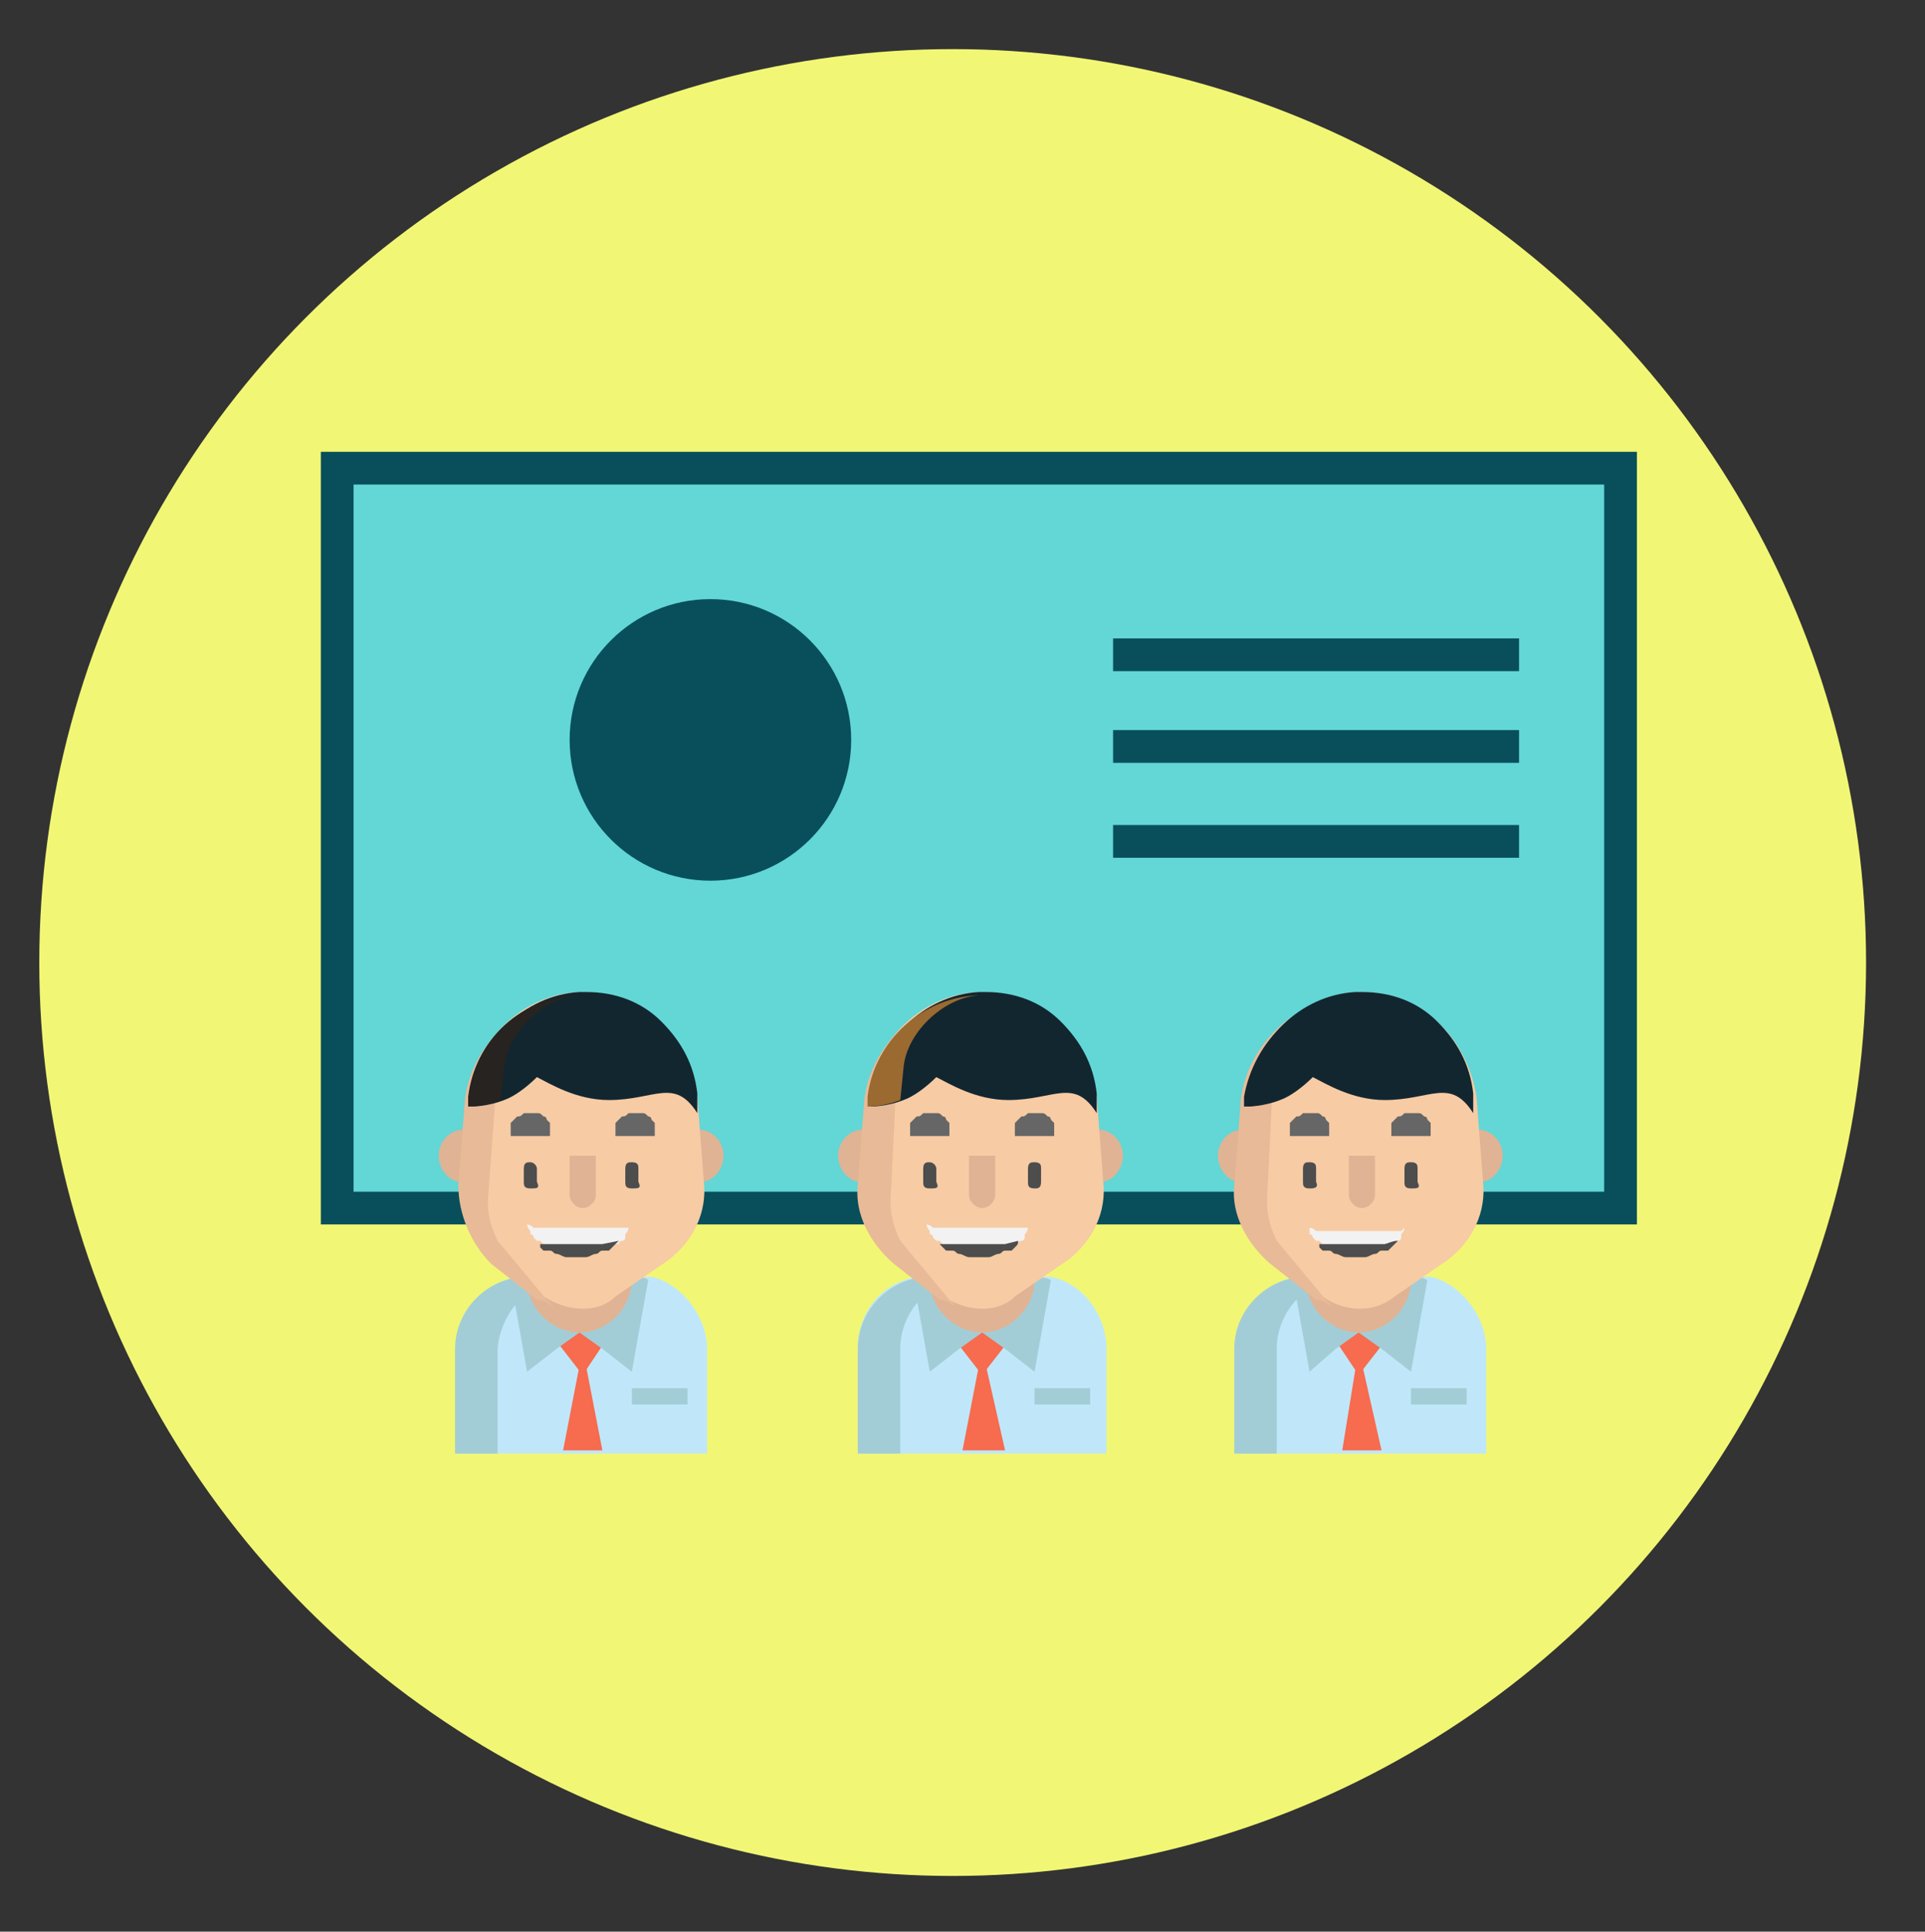 <?xml version="1.0" encoding="utf-8"?>
<!-- Generator: Adobe Illustrator 21.0.0, SVG Export Plug-In . SVG Version: 6.00 Build 0)  -->
<svg version="1.1" id="Layer_1" xmlns="http://www.w3.org/2000/svg" xmlns:xlink="http://www.w3.org/1999/xlink" x="0px" y="0px"
	 viewBox="0 0 58.8 59" style="enable-background:new 0 0 58.8 59;" xml:space="preserve">
<rect x="0" y="0" width="58.8" height="59" fill="#333333" stroke="none"/>
<style type="text/css">
	.st0{fill:#F1F774;}
	.st1{fill:#63D6D6;stroke:#084F5B;stroke-miterlimit:10;}
	.st2{fill:#E0B394;}
	.st3{fill:#C0E7F9;}
	.st4{fill:#F76B4F;}
	.st5{fill:#A3CDD6;}
	.st6{fill:#F7CBA4;}
	.st7{fill:#E8BA97;}
	.st8{fill:#122630;}
	.st9{fill:#262320;}
	.st10{fill:#F2F2F2;}
	.st11{fill:#4D4D4D;}
	.st12{fill:#666666;}
	.st13{fill:#9B6A31;}
	.st14{fill:#084F5B;}
</style>
<circle class="st0" cx="29.1" cy="29.4" r="27.9"/>
<rect x="10.3" y="14.3" class="st1" width="39.2" height="22.6"/>
<g>
	<g>
		<path class="st2" d="M14.1,36.1c-0.4,0-0.7-0.4-0.7-0.8c0-0.4,0.3-0.8,0.8-0.8h0.1L14.1,36.1z"/>
		<path class="st2" d="M21.4,36.1c0.4,0,0.7-0.4,0.7-0.8c0-0.4-0.3-0.8-0.8-0.8h-0.1L21.4,36.1z"/>
	</g>
	<path class="st3" d="M21.6,41.2v3.2H14v-3.2c0-1.1,0.7-2,1.8-2.2c0.1,0,0.2,0,0.4,0h3.3c0.2,0,0.2,0,0.4,0
		C20.8,39.2,21.6,40.2,21.6,41.2z"/>
	<polygon class="st4" points="18.4,41.1 18.4,41.1 17.8,42 17.1,41.1 17.1,41.1 17.8,40.6 	"/>
	<path class="st5" d="M19.8,39.1l-0.5,2.8l-0.9-0.7l-0.7-0.5l-0.7,0.5l-0.9,0.7l-0.5-2.8c0.1,0,0.2,0,0.4,0h3.3
		C19.6,39,19.7,39,19.8,39.1z"/>
	<path class="st2" d="M19.3,35.9v3.2c0,0.8-0.7,1.6-1.6,1.6c-0.8,0-1.6-0.7-1.6-1.6v-3.7"/>
	<path class="st5" d="M17.4,39h-1.3c-1.2,0-2.2,1-2.2,2.2v3.2h1.3v-3.2C15.3,40,16.3,39,17.4,39z"/>
	<path class="st6" d="M16.6,39.6l-1.4-1.1c-0.7-0.6-1.2-1.5-1.1-2.4l0.2-2.6c0.2-1.7,1.7-3.2,3.5-3.2l0,0c1.7,0,3.2,1.3,3.5,3.2
		l0.2,2.6c0.1,0.9-0.3,1.8-1.1,2.4l-1.6,1.1C18.3,40.1,17.4,40.1,16.6,39.6z"/>
	<path class="st7" d="M14.9,36.7c0,0.4,0.1,0.8,0.3,1.2l1.5,1.8c0.1,0.1,0.2,0.2,0.2,0.2c-0.2-0.1-0.3-0.2-0.5-0.2l-1.4-1.1
		C14.4,38,14,37.1,14,36.2l0.2-2.6c0.2-1.7,1.7-3.1,3.4-3.2c-1.1,0-2.3,1.1-2.4,2.2L14.9,36.7z"/>
	<polygon class="st4" points="18.4,44.3 17.2,44.3 17.8,41.2 	"/>
	<rect x="19.3" y="42.4" class="st5" width="1.7" height="0.5"/>
	<path class="st8" d="M21.3,34c-0.7-1.1-1.3-0.4-2.7-0.4c-1,0-1.8-0.5-2.2-0.7c-0.3,0.3-0.7,0.6-1,0.7c-0.5,0.2-1,0.2-1,0.2v-0.3
		c0.2-1.7,1.6-3.1,3.3-3.2c0,0,0,0,0.1,0c0,0,0,0,0.1,0c0.9,0,1.7,0.3,2.3,0.9c0.6,0.6,1,1.3,1.1,2.2L21.3,34z"/>
	<path class="st9" d="M17.8,30.4c-1.1,0-2.3,1.1-2.4,2.2l-0.1,1c-0.5,0.2-1,0.2-1,0.2v-0.3C14.5,31.8,15.9,30.4,17.8,30.4
		C17.7,30.4,17.7,30.4,17.8,30.4z"/>
	<path class="st10" d="M19.2,37.5c0,0,0,0.1-0.1,0.2c0,0,0,0,0,0.1c0,0,0,0.1-0.1,0.1s-0.1,0.1-0.1,0.1l0,0l0,0c0,0,0,0-0.1,0
		L18.8,38l-0.1,0.1c0,0,0,0-0.1,0c0,0,0,0-0.1,0s-0.1,0.1-0.2,0.1c-0.1,0-0.2,0.1-0.3,0.1c-0.1,0-0.2,0-0.3,0s-0.2,0-0.3,0
		c-0.1,0-0.2-0.1-0.3-0.1c-0.1,0-0.1-0.1-0.2-0.1h-0.1c0,0,0,0-0.1,0L16.6,38l-0.1-0.1c0,0,0,0-0.1,0l0,0l0,0l-0.1-0.1
		c0,0,0-0.1-0.1-0.1v-0.1c-0.1-0.1-0.1-0.2-0.1-0.2s0.1,0,0.2,0.1c0,0,0,0,0.1,0h0.1h0.1h0.1h0.1h0.1c0,0,0,0,0.1,0c0,0,0,0,0.1,0
		h0.1c0.1,0,0.2,0,0.2,0s0.2,0,0.2,0c0.1,0,0.2,0,0.2,0c0.1,0,0.2,0,0.2,0h0.1c0,0,0,0,0.1,0c0,0,0,0,0.1,0h0.1h0.1h0.1h0.1h0.1h0.1
		C19.1,37.5,19.2,37.5,19.2,37.5z"/>
	<g>
		<path class="st11" d="M18.9,37.9L18.9,37.9C18.9,37.9,18.9,37.9,18.9,37.9c-0.1,0.1-0.1,0.1-0.2,0.2l-0.1,0.1c0,0,0,0-0.1,0
			c0,0,0,0-0.1,0s-0.1,0.1-0.2,0.1c-0.1,0-0.2,0.1-0.3,0.1c-0.1,0-0.2,0-0.3,0s-0.2,0-0.3,0c-0.1,0-0.2-0.1-0.3-0.1
			c-0.1,0-0.1-0.1-0.2-0.1h-0.1c0,0,0,0-0.1,0l-0.1-0.1L16.5,38c0,0,0,0-0.1,0l0,0l0,0h0.1h0.1h0.1h0.1c0,0,0,0,0.1,0c0,0,0,0,0.1,0
			H17c0.1,0,0.2,0,0.2,0s0.2,0,0.2,0c0.1,0,0.2,0,0.2,0s0.2,0,0.2,0h0.1c0,0,0,0,0.1,0c0,0,0,0,0.1,0h0.1h0.1h0.1
			C18.9,37.9,18.9,37.9,18.9,37.9L18.9,37.9z"/>
		<path class="st11" d="M16.2,36.3c-0.2,0-0.2-0.1-0.2-0.2v-0.4c0-0.2,0.1-0.2,0.2-0.2s0.2,0.1,0.2,0.2v0.4
			C16.5,36.3,16.4,36.3,16.2,36.3z"/>
	</g>
	<g>
		<path class="st12" d="M18.8,34.7L18.8,34.7C18.8,34.6,18.8,34.6,18.8,34.7C18.8,34.6,18.8,34.6,18.8,34.7L18.8,34.7
			c0-0.1,0-0.1,0-0.2c0,0,0,0,0-0.1c0,0,0,0,0-0.1c0,0,0,0,0.1-0.1l0.1-0.1c0.1,0,0.1,0,0.2-0.1c0.1,0,0.1,0,0.2,0s0.1,0,0.2,0
			s0.1,0,0.2,0.1c0.1,0,0.1,0.1,0.1,0.1s0,0,0.1,0.1c0,0,0,0,0,0.1c0,0,0,0,0,0.1c0,0,0,0,0,0.1l0,0l0,0c0,0,0,0,0,0.1l0,0l0,0
			c0,0,0,0-0.1,0l0,0l0,0h-0.1c0,0,0,0-0.1,0c0,0,0,0-0.1,0h-0.1h-0.1h-0.1h-0.1H19h-0.1C18.9,34.7,18.9,34.7,18.8,34.7
			C18.9,34.7,18.9,34.7,18.8,34.7L18.8,34.7L18.8,34.7C18.9,34.6,18.9,34.6,18.8,34.7L18.8,34.7L18.8,34.7z"/>
		<path class="st12" d="M15.6,34.7L15.6,34.7C15.6,34.6,15.6,34.6,15.6,34.7C15.6,34.6,15.6,34.6,15.6,34.7L15.6,34.7
			c0-0.1,0-0.1,0-0.2c0,0,0,0,0-0.1c0,0,0,0,0-0.1c0,0,0,0,0.1-0.1l0.1-0.1c0.1,0,0.1,0,0.2-0.1c0.1,0,0.1,0,0.2,0s0.1,0,0.2,0
			c0.1,0,0.1,0,0.2,0.1c0.1,0,0.1,0.1,0.1,0.1s0,0,0.1,0.1c0,0,0,0,0,0.1c0,0,0,0,0,0.1c0,0,0,0,0,0.1l0,0l0,0c0,0,0,0,0,0.1l0,0
			l0,0c0,0,0,0-0.1,0l0,0l0,0h-0.1c0,0,0,0-0.1,0c0,0,0,0-0.1,0h-0.1h-0.1H16h-0.1h-0.1h-0.1C15.8,34.7,15.8,34.7,15.6,34.7
			C15.7,34.7,15.7,34.7,15.6,34.7L15.6,34.7L15.6,34.7C15.7,34.6,15.7,34.6,15.6,34.7C15.7,34.7,15.7,34.7,15.6,34.7L15.6,34.7z"/>
	</g>
	<path class="st11" d="M19.3,36.3c-0.2,0-0.2-0.1-0.2-0.2v-0.4c0-0.2,0.1-0.2,0.2-0.2c0.2,0,0.2,0.1,0.2,0.2v0.4
		C19.6,36.3,19.5,36.3,19.3,36.3z"/>
	<path class="st2" d="M18.2,35.3v1.2c0,0.2-0.2,0.4-0.4,0.4l0,0c-0.2,0-0.4-0.2-0.4-0.4v-1.2L18.2,35.3L18.2,35.3z"/>
</g>
<g>
	<g>
		<path class="st2" d="M26.3,36.1c-0.4,0-0.7-0.4-0.7-0.8c0-0.4,0.3-0.8,0.8-0.8h0.1L26.3,36.1z"/>
		<path class="st2" d="M33.6,36.1c0.4,0,0.7-0.4,0.7-0.8c0-0.4-0.3-0.8-0.8-0.8h-0.1L33.6,36.1z"/>
	</g>
	<path class="st3" d="M33.8,41.2v3.2h-7.6v-3.2c0-1.1,0.7-2,1.8-2.2c0.1,0,0.2,0,0.4,0h3.3c0.2,0,0.2,0,0.4,0
		C33.1,39.2,33.8,40.2,33.8,41.2z"/>
	<polygon class="st4" points="30.7,41.1 30.7,41.1 30,42 29.3,41.1 29.3,41.1 30,40.6 	"/>
	<path class="st5" d="M32.1,39.1l-0.5,2.8l-0.9-0.7L30,40.7l-0.7,0.5l-0.9,0.7l-0.5-2.8c0.1,0,0.2,0,0.4,0h3.3
		C31.8,39,31.9,39,32.1,39.1z"/>
	<path class="st2" d="M31.6,35.9v3.2c0,0.8-0.7,1.6-1.6,1.6c-0.8,0-1.6-0.7-1.6-1.6v-3.7"/>
	<path class="st5" d="M29.7,39h-1.3c-1.2,0-2.2,1-2.2,2.2v3.2h1.3v-3.2C27.5,40,28.5,39,29.7,39z"/>
	<path class="st6" d="M28.8,39.6l-1.4-1.1c-0.7-0.6-1.2-1.5-1.1-2.4l0.2-2.6c0.2-1.7,1.7-3.2,3.5-3.2l0,0c1.7,0,3.2,1.3,3.5,3.2
		l0.2,2.6c0.1,0.9-0.3,1.8-1.1,2.4l-1.6,1.1C30.5,40.1,29.6,40.1,28.8,39.6z"/>
	<path class="st7" d="M27.2,36.7c0,0.4,0.1,0.8,0.3,1.2l1.5,1.8c0.1,0.1,0.2,0.2,0.2,0.2c-0.2-0.1-0.3-0.2-0.5-0.2l-1.4-1.1
		c-0.7-0.6-1.2-1.5-1.1-2.4l0.2-2.6c0.2-1.7,1.7-3.1,3.4-3.2c-1.1,0-2.3,1.1-2.4,2.2L27.2,36.7z"/>
	<polygon class="st4" points="30.7,44.3 29.4,44.3 30,41.2 	"/>
	<rect x="31.6" y="42.4" class="st5" width="1.7" height="0.5"/>
	<path class="st8" d="M33.5,34c-0.7-1.1-1.3-0.4-2.7-0.4c-1,0-1.8-0.5-2.2-0.7c-0.3,0.3-0.7,0.6-1,0.7c-0.5,0.2-1,0.2-1,0.2v-0.3
		c0.2-1.7,1.6-3.1,3.3-3.2c0,0,0,0,0.1,0c0,0,0,0,0.1,0c0.9,0,1.7,0.3,2.3,0.9c0.6,0.6,1,1.3,1.1,2.2L33.5,34z"/>
	<path class="st13" d="M30,30.4c-1.1,0-2.3,1.1-2.4,2.2l-0.1,1c-0.5,0.2-1,0.2-1,0.2v-0.3C26.7,31.8,28.2,30.4,30,30.4
		C29.9,30.4,29.9,30.4,30,30.4z"/>
	<path class="st10" d="M31.4,37.5c0,0,0,0.1-0.1,0.2c0,0,0,0,0,0.1c0,0,0,0.1-0.1,0.1s-0.1,0.1-0.1,0.1l0,0l0,0c0,0,0,0-0.1,0L31,38
		l-0.1,0.1c0,0,0,0-0.1,0c0,0,0,0-0.1,0s-0.1,0.1-0.2,0.1c-0.1,0-0.2,0.1-0.3,0.1c-0.1,0-0.2,0-0.3,0c-0.1,0-0.2,0-0.3,0
		c-0.1,0-0.2-0.1-0.3-0.1c-0.1,0-0.1-0.1-0.2-0.1H29c0,0,0,0-0.1,0L28.8,38l-0.1-0.1c0,0,0,0-0.1,0l0,0l0,0l-0.1-0.1
		c0,0,0-0.1-0.1-0.1v-0.1c-0.1-0.1-0.1-0.2-0.1-0.2s0.1,0,0.2,0.1c0,0,0,0,0.1,0h0.1h0.1h0.1H29h0.1c0,0,0,0,0.1,0c0,0,0,0,0.1,0
		h0.1c0.1,0,0.2,0,0.2,0s0.2,0,0.2,0c0.1,0,0.2,0,0.2,0s0.2,0,0.2,0h0.1c0,0,0,0,0.1,0c0,0,0,0,0.1,0h0.1h0.1h0.1h0.1H31h0.1
		C31.3,37.5,31.4,37.5,31.4,37.5z"/>
	<g>
		<path class="st11" d="M31.1,37.9L31.1,37.9C31.1,37.9,31.1,37.9,31.1,37.9C31.1,38,31.1,38,31,38.1l-0.1,0.1c0,0,0,0-0.1,0
			c0,0,0,0-0.1,0s-0.1,0.1-0.2,0.1s-0.2,0.1-0.3,0.1c-0.1,0-0.2,0-0.3,0c-0.1,0-0.2,0-0.3,0s-0.2-0.1-0.3-0.1
			c-0.1,0-0.1-0.1-0.2-0.1H29c0,0,0,0-0.1,0l-0.1-0.1L28.7,38c0,0,0,0-0.1,0l0,0l0,0h0.1h0.1h0.1H29c0,0,0,0,0.1,0c0,0,0,0,0.1,0
			h0.1c0.1,0,0.2,0,0.2,0c0.1,0,0.2,0,0.2,0c0.1,0,0.2,0,0.2,0c0.1,0,0.2,0,0.2,0h0.1c0,0,0,0,0.1,0c0,0,0,0,0.1,0h0.1h0.1h0.1
			C31.1,37.9,31.1,37.9,31.1,37.9L31.1,37.9z"/>
		<path class="st11" d="M28.4,36.3c-0.2,0-0.2-0.1-0.2-0.2v-0.4c0-0.2,0.1-0.2,0.2-0.2s0.2,0.1,0.2,0.2v0.4
			C28.7,36.3,28.6,36.3,28.4,36.3z"/>
	</g>
	<g>
		<path class="st12" d="M31,34.7L31,34.7C31,34.6,31,34.6,31,34.7C31,34.6,31,34.6,31,34.7L31,34.7c0-0.1,0-0.1,0-0.2c0,0,0,0,0-0.1
			c0,0,0,0,0-0.1c0,0,0,0,0.1-0.1l0.1-0.1c0.1,0,0.1,0,0.2-0.1c0.1,0,0.1,0,0.2,0s0.1,0,0.2,0c0.1,0,0.1,0,0.2,0.1
			c0.1,0,0.1,0.1,0.1,0.1s0,0,0.1,0.1c0,0,0,0,0,0.1c0,0,0,0,0,0.1c0,0,0,0,0,0.1l0,0l0,0c0,0,0,0,0,0.1l0,0l0,0c0,0,0,0-0.1,0l0,0
			l0,0h-0.1c0,0,0,0-0.1,0c0,0,0,0-0.1,0h-0.1h-0.1h-0.1h-0.1h-0.1h-0.1C31.1,34.7,31.1,34.7,31,34.7C31.1,34.7,31.1,34.7,31,34.7
			L31,34.7L31,34.7C31.1,34.6,31.1,34.6,31,34.7L31,34.7L31,34.7z"/>
		<path class="st12" d="M27.8,34.7L27.8,34.7C27.8,34.6,27.8,34.6,27.8,34.7C27.8,34.6,27.8,34.6,27.8,34.7L27.8,34.7
			c0-0.1,0-0.1,0-0.2c0,0,0,0,0-0.1c0,0,0,0,0-0.1c0,0,0,0,0.1-0.1l0.1-0.1c0.1,0,0.1,0,0.2-0.1c0.1,0,0.1,0,0.2,0
			c0.1,0,0.1,0,0.2,0s0.1,0,0.2,0.1c0.1,0,0.1,0.1,0.1,0.1s0,0,0.1,0.1c0,0,0,0,0,0.1c0,0,0,0,0,0.1c0,0,0,0,0,0.1l0,0l0,0
			c0,0,0,0,0,0.1l0,0l0,0c0,0,0,0-0.1,0l0,0l0,0h-0.1c0,0,0,0-0.1,0c0,0,0,0-0.1,0h-0.1h-0.1h-0.1h-0.1h-0.1H28
			C28,34.7,28,34.7,27.8,34.7C27.9,34.7,27.9,34.7,27.8,34.7L27.8,34.7L27.8,34.7C27.9,34.6,27.9,34.6,27.8,34.7
			C27.9,34.7,27.9,34.7,27.8,34.7L27.8,34.7z"/>
	</g>
	<path class="st11" d="M31.6,36.3c-0.2,0-0.2-0.1-0.2-0.2v-0.4c0-0.2,0.1-0.2,0.2-0.2c0.2,0,0.2,0.1,0.2,0.2v0.4
		C31.8,36.3,31.7,36.3,31.6,36.3z"/>
	<path class="st2" d="M30.4,35.3v1.2c0,0.2-0.2,0.4-0.4,0.4l0,0c-0.2,0-0.4-0.2-0.4-0.4v-1.2L30.4,35.3L30.4,35.3z"/>
</g>
<g>
	<g>
		<path class="st2" d="M37.9,36.1c-0.4,0-0.7-0.4-0.7-0.8c0-0.4,0.3-0.8,0.8-0.8H38L37.9,36.1z"/>
		<path class="st2" d="M45.2,36.1c0.4,0,0.7-0.4,0.7-0.8c0-0.4-0.3-0.8-0.8-0.8H45L45.2,36.1z"/>
	</g>
	<path class="st3" d="M45.4,41.2v3.2h-7.6v-3.2c0-1.1,0.7-2,1.8-2.2c0.1,0,0.2,0,0.4,0h3.3c0.2,0,0.2,0,0.4,0
		C44.6,39.2,45.4,40.2,45.4,41.2z"/>
	<polygon class="st4" points="42.2,41.1 42.2,41.1 41.5,42 40.9,41.1 40.9,41.1 41.5,40.6 	"/>
	<path class="st5" d="M43.6,39.1l-0.5,2.8l-0.9-0.7l-0.7-0.5l-0.7,0.5L40,41.9l-0.5-2.8c0.1,0,0.2,0,0.4,0h3.3
		C43.4,39,43.4,39,43.6,39.1z"/>
	<path class="st2" d="M43.1,35.9v3.2c0,0.8-0.7,1.6-1.6,1.6c-0.8,0-1.6-0.7-1.6-1.6v-3.7"/>
	<path class="st5" d="M41.2,39h-1.3c-1.2,0-2.2,1-2.2,2.2v3.2H39v-3.2C39,40,40,39,41.2,39z"/>
	<path class="st6" d="M40.4,39.6L39,38.5c-0.7-0.6-1.2-1.5-1.1-2.4l0.2-2.6c0.2-1.7,1.7-3.2,3.5-3.2l0,0c1.7,0,3.2,1.3,3.5,3.2
		l0.2,2.6c0.1,0.9-0.3,1.8-1.1,2.4l-1.6,1.1C42,40.1,41.1,40.1,40.4,39.6z"/>
	<path class="st7" d="M38.7,36.7c0,0.4,0.1,0.8,0.3,1.2l1.5,1.8c0.1,0.1,0.2,0.2,0.2,0.2c-0.2-0.1-0.3-0.2-0.5-0.2l-1.4-1.1
		c-0.7-0.6-1.2-1.5-1.1-2.4l0.2-2.6c0.2-1.7,1.7-3.1,3.4-3.2c-1.1,0-2.3,1.1-2.4,2.2L38.7,36.7z"/>
	<polygon class="st4" points="42.2,44.3 41,44.3 41.5,41.2 	"/>
	<rect x="43.1" y="42.4" class="st5" width="1.7" height="0.5"/>
	<path class="st8" d="M45,34c-0.7-1.1-1.3-0.4-2.7-0.4c-1,0-1.8-0.5-2.2-0.7c-0.3,0.3-0.7,0.6-1,0.7c-0.5,0.2-1,0.2-1,0.2v-0.3
		c0.2-1.7,1.6-3.1,3.3-3.2c0,0,0,0,0.1,0c0,0,0,0,0.1,0c0.9,0,1.7,0.3,2.3,0.9c0.6,0.6,1,1.3,1.1,2.2L45,34z"/>
	<path class="st8" d="M41.5,30.4c-1.1,0-2.3,1.1-2.4,2.2l-0.1,1c-0.5,0.2-1,0.2-1,0.2v-0.3C38.3,31.8,39.7,30.4,41.5,30.4
		C41.5,30.4,41.5,30.4,41.5,30.4z"/>
	<path class="st10" d="M42.9,37.5c0,0,0,0.1-0.1,0.2c0,0,0,0,0,0.1c0,0,0,0.1-0.1,0.1s-0.1,0.1-0.1,0.1l0,0l0,0c0,0,0,0-0.1,0
		L42.5,38l-0.1,0.1c0,0,0,0-0.1,0c0,0,0,0-0.1,0c-0.1,0-0.1,0.1-0.2,0.1c-0.1,0-0.2,0.1-0.3,0.1c-0.1,0-0.2,0-0.3,0
		c-0.1,0-0.2,0-0.3,0c-0.1,0-0.2-0.1-0.3-0.1c-0.1,0-0.1-0.1-0.2-0.1h-0.1c0,0,0,0-0.1,0L40.4,38l-0.1-0.1c0,0,0,0-0.1,0l0,0l0,0
		l-0.1-0.1c0,0,0-0.1-0.1-0.1v-0.1C40,37.6,40,37.5,40,37.5s0.1,0,0.2,0.1c0,0,0,0,0.1,0h0.1h0.1h0.1h0.1h0.1c0,0,0,0,0.1,0
		c0,0,0,0,0.1,0h0.1c0.1,0,0.2,0,0.2,0s0.2,0,0.2,0s0.2,0,0.2,0c0.1,0,0.2,0,0.2,0H42c0,0,0,0,0.1,0c0,0,0,0,0.1,0h0.1h0.1h0.1h0.1
		h0.1h0.1C42.9,37.5,42.9,37.5,42.9,37.5z"/>
	<g>
		<path class="st11" d="M42.7,37.9L42.7,37.9C42.7,37.9,42.6,37.9,42.7,37.9c-0.1,0.1-0.1,0.1-0.2,0.2l-0.1,0.1c0,0,0,0-0.1,0
			c0,0,0,0-0.1,0s-0.1,0.1-0.2,0.1c-0.1,0-0.2,0.1-0.3,0.1c-0.1,0-0.2,0-0.3,0s-0.2,0-0.3,0c-0.1,0-0.2-0.1-0.3-0.1
			c-0.1,0-0.1-0.1-0.2-0.1h-0.1c0,0,0,0-0.1,0l-0.1-0.1L40.3,38c0,0,0,0-0.1,0l0,0l0,0h0.1h0.1h0.1h0.1c0,0,0,0,0.1,0c0,0,0,0,0.1,0
			h0.1c0.1,0,0.2,0,0.2,0c0.1,0,0.2,0,0.2,0c0.1,0,0.2,0,0.2,0s0.2,0,0.2,0h0.1c0,0,0,0,0.1,0c0,0,0,0,0.1,0h0.1h0.1h0.1
			C42.6,37.9,42.6,37.9,42.7,37.9L42.7,37.9z"/>
		<path class="st11" d="M40,36.3c-0.2,0-0.2-0.1-0.2-0.2v-0.4c0-0.2,0.1-0.2,0.2-0.2c0.2,0,0.2,0.1,0.2,0.2v0.4
			C40.3,36.3,40.1,36.3,40,36.3z"/>
	</g>
	<g>
		<path class="st12" d="M42.5,34.7L42.5,34.7C42.5,34.6,42.5,34.6,42.5,34.7C42.5,34.6,42.5,34.6,42.5,34.7L42.5,34.7
			c0-0.1,0-0.1,0-0.2c0,0,0,0,0-0.1c0,0,0,0,0-0.1c0,0,0,0,0.1-0.1l0.1-0.1c0.1,0,0.1,0,0.2-0.1c0.1,0,0.1,0,0.2,0
			c0.1,0,0.1,0,0.2,0c0.1,0,0.1,0,0.2,0.1c0.1,0,0.1,0.1,0.1,0.1s0,0,0.1,0.1c0,0,0,0,0,0.1c0,0,0,0,0,0.1c0,0,0,0,0,0.1l0,0l0,0
			c0,0,0,0,0,0.1l0,0l0,0c0,0,0,0-0.1,0l0,0l0,0h-0.1c0,0,0,0-0.1,0c0,0,0,0-0.1,0h-0.1H43h-0.1h-0.1h-0.1h-0.1
			C42.7,34.7,42.7,34.7,42.5,34.7C42.6,34.7,42.6,34.7,42.5,34.7L42.5,34.7L42.5,34.7C42.6,34.6,42.6,34.6,42.5,34.7L42.5,34.7
			L42.5,34.7z"/>
		<path class="st12" d="M39.4,34.7L39.4,34.7C39.4,34.6,39.4,34.6,39.4,34.7C39.4,34.6,39.4,34.6,39.4,34.7L39.4,34.7
			c0-0.1,0-0.1,0-0.2c0,0,0,0,0-0.1c0,0,0,0,0-0.1c0,0,0,0,0.1-0.1l0.1-0.1c0.1,0,0.1,0,0.2-0.1c0.1,0,0.1,0,0.2,0
			c0.1,0,0.1,0,0.2,0s0.1,0,0.2,0.1c0.1,0,0.1,0.1,0.1,0.1s0,0,0.1,0.1c0,0,0,0,0,0.1c0,0,0,0,0,0.1c0,0,0,0,0,0.1l0,0l0,0
			c0,0,0,0,0,0.1l0,0l0,0c0,0,0,0-0.1,0l0,0l0,0h-0.1c0,0,0,0-0.1,0c0,0,0,0-0.1,0H40h-0.1h-0.1h-0.1h-0.1h-0.1
			C39.5,34.7,39.5,34.7,39.4,34.7C39.5,34.7,39.5,34.7,39.4,34.7L39.4,34.7L39.4,34.7C39.5,34.6,39.5,34.6,39.4,34.7
			C39.5,34.7,39.5,34.7,39.4,34.7L39.4,34.7z"/>
	</g>
	<path class="st11" d="M43.1,36.3c-0.2,0-0.2-0.1-0.2-0.2v-0.4c0-0.2,0.1-0.2,0.2-0.2c0.2,0,0.2,0.1,0.2,0.2v0.4
		C43.4,36.3,43.3,36.3,43.1,36.3z"/>
	<path class="st2" d="M42,35.3v1.2c0,0.2-0.2,0.4-0.4,0.4l0,0c-0.2,0-0.4-0.2-0.4-0.4v-1.2L42,35.3L42,35.3z"/>
</g>
<rect x="34" y="19.5" class="st14" width="12.4" height="1"/>
<rect x="34" y="22.3" class="st14" width="12.4" height="1"/>
<rect x="34" y="25.2" class="st14" width="12.4" height="1"/>
<circle class="st14" cx="21.7" cy="22.6" r="4.3"/>
</svg>
